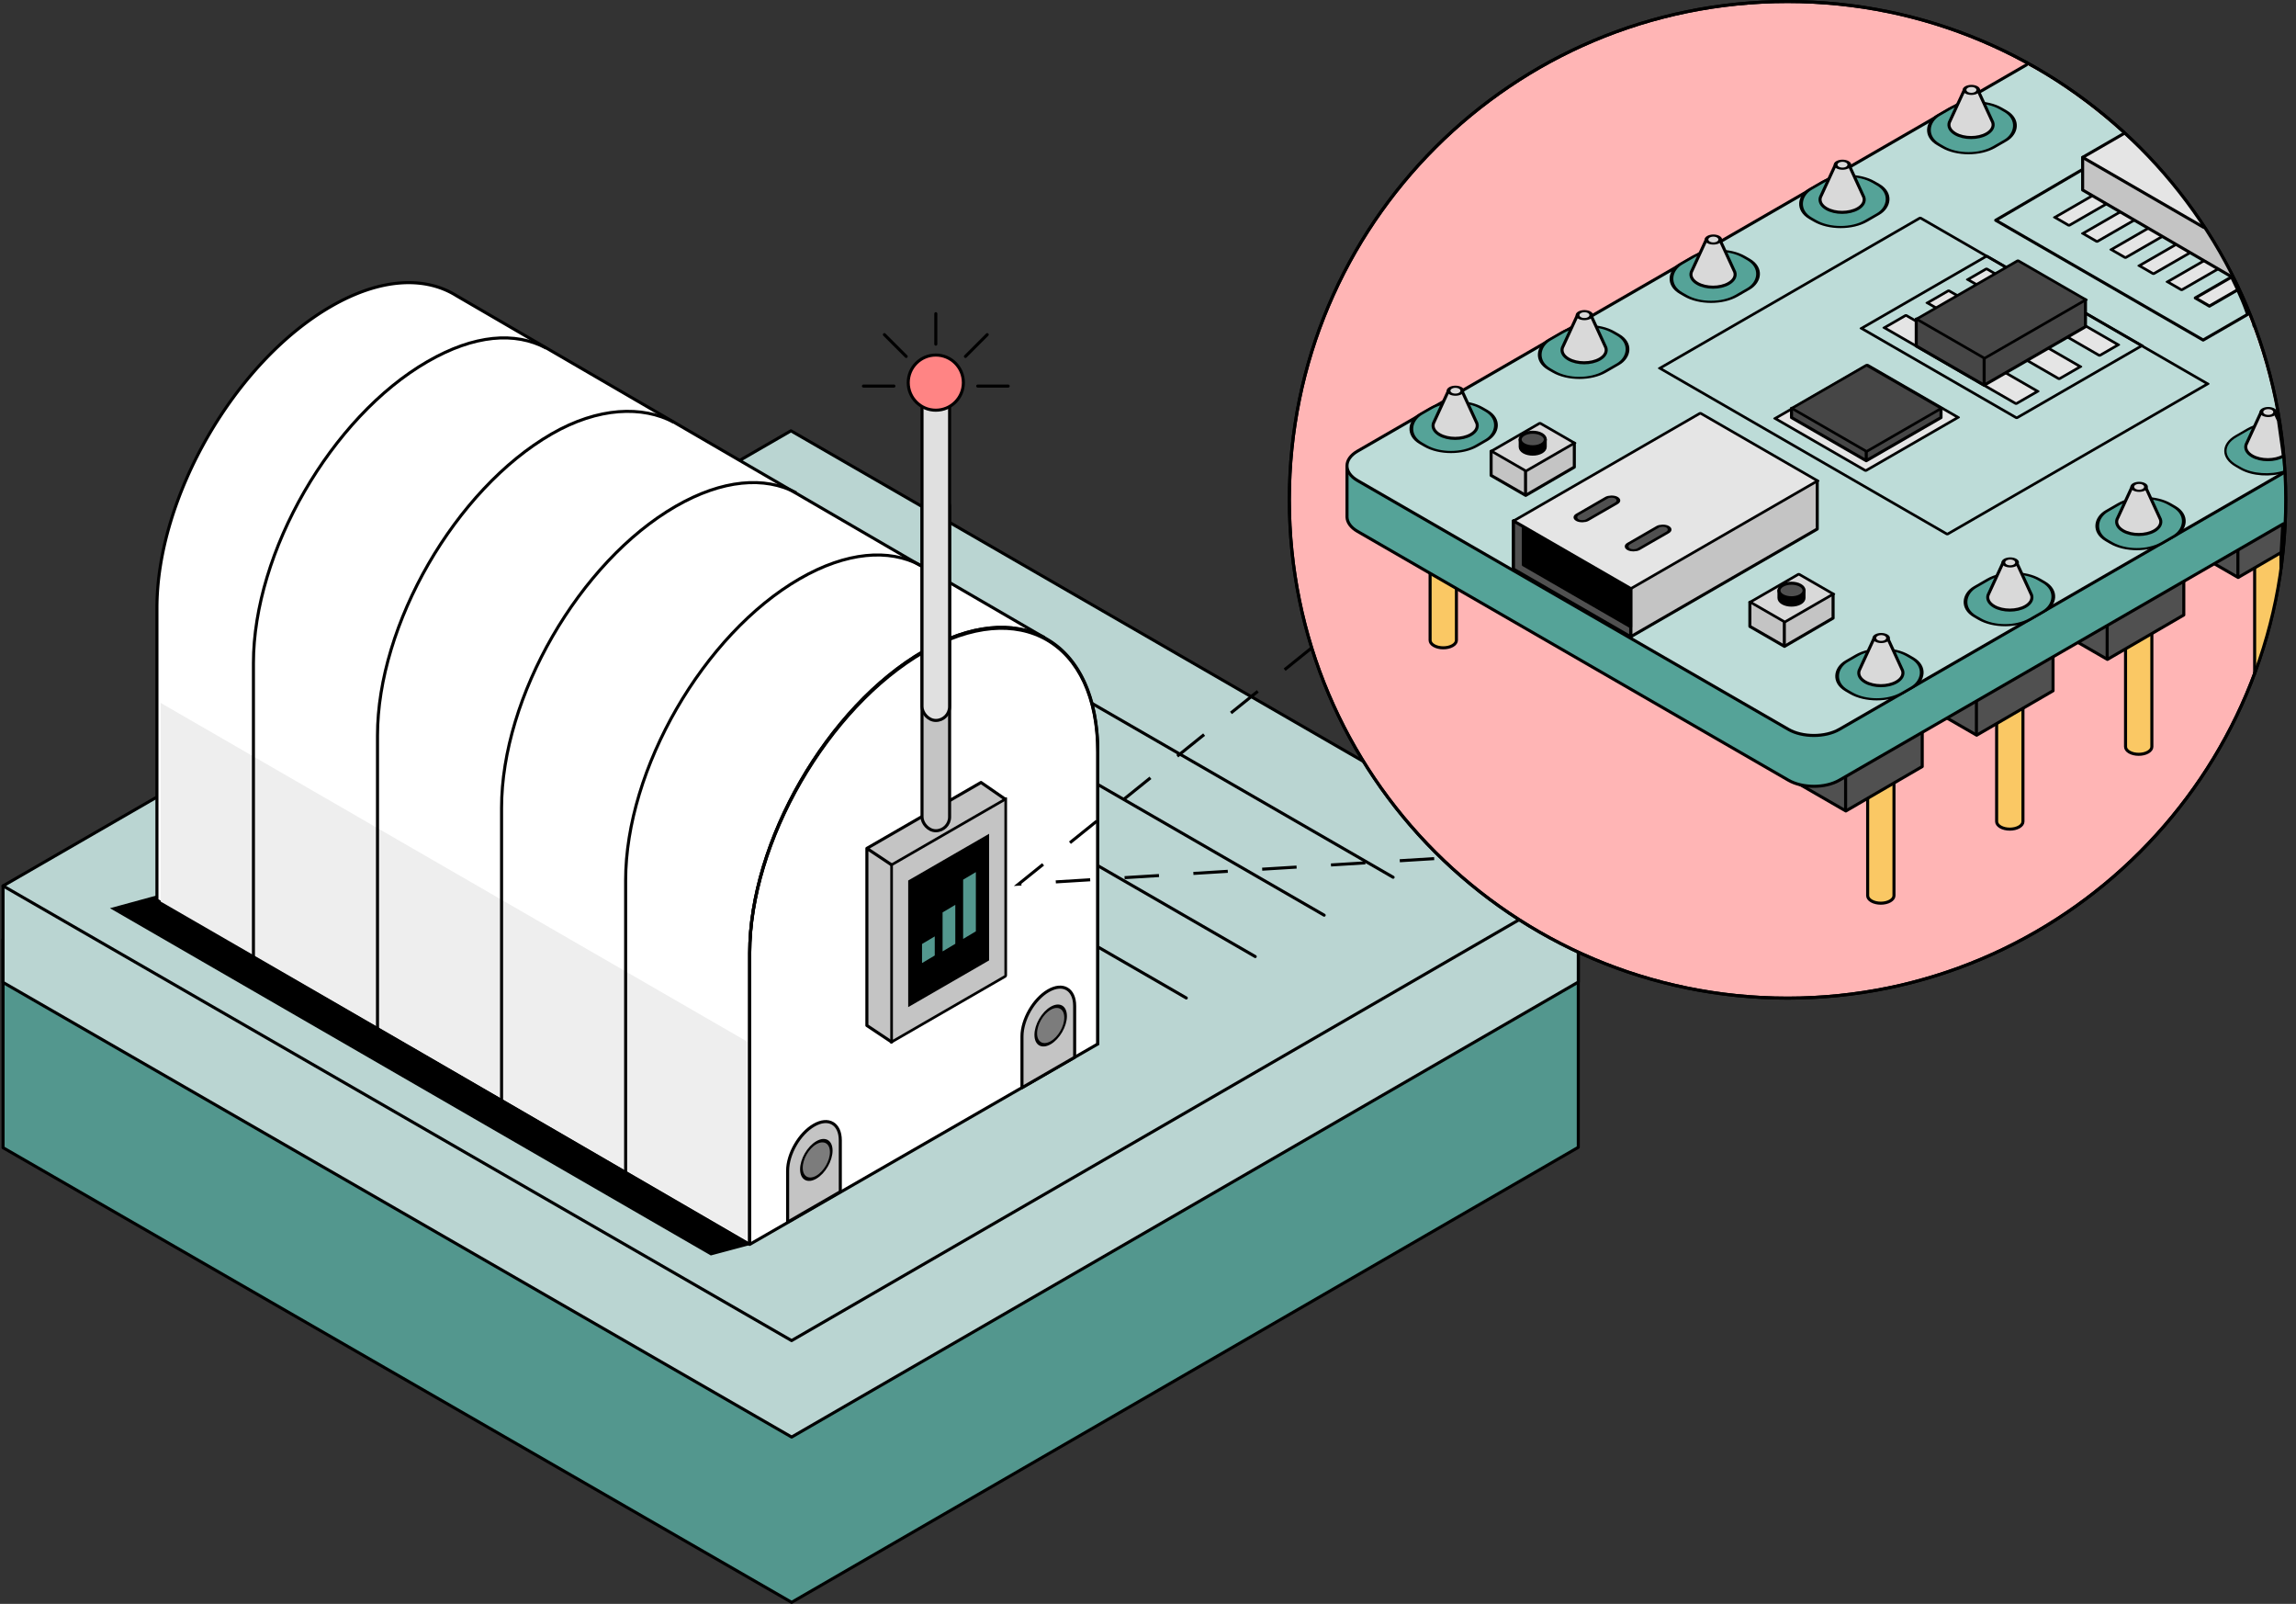 <svg width="1505" height="1051" viewBox="0 0 1505 1051" fill="none" xmlns="http://www.w3.org/2000/svg"><rect x="0" y="0" width="1505" height="1051" fill="#333333" stroke="none"/><path d="M640.878 252.988h19.975m-74.905 0h-19.974m47.439-27.463v-19.973m-33.707 13.732l14.287 14.285m38.841 0l14.286-14.285" stroke="#000" stroke-width="2" stroke-linecap="round" stroke-linejoin="round"/><path d="M518.9 1050l515.65-298.167V615.534H2.003L2 752.074 518.9 1050z" fill="#53978E" stroke="#000" stroke-width="2" stroke-linecap="round" stroke-linejoin="round"/><path d="M518.902 941.695l515.648-298.167v-63.007H2.002v63.247l516.9 297.927z" fill="#BAD5D2" stroke="#000" stroke-width="2" stroke-linecap="round" stroke-linejoin="round"/><path d="M2.003 580.521l516.46-298.208L1034.51 580.28 518.88 878.488 2.003 580.521z" fill="#BAD5D2" stroke="#000" stroke-width="2" stroke-linecap="round" stroke-linejoin="round"/><path d="M465.938 822.689l25.485-6.797 6.025-22.755-386.871-208.503-38.512 10.502 393.873 227.553z" fill="#000"/><path d="M523.833 350.12l389.328 224.738M478.653 374.967l389.319 224.755M433.47 402.073l389.319 224.754M388.292 429.178l389.301 224.785" stroke="#000" stroke-width="2" stroke-linecap="round" stroke-linejoin="round"/><path d="M719.585 684.121V492.63c0-36.09-12.571-61.533-32.934-73.569l-387.37-225.245c-20.762-13-49.972-11.69-82.329 6.99-63.006 36.373-114.081 124.832-114.081 197.578v191.49l388.552 225.569 228.162-131.322z" fill="#fff"/><path d="M719.585 684.121l.499.866a1 1 0 00.501-.866h-1zM491.423 815.443l-.502.865c.31.18.691.181 1.001.002l-.499-.867zm195.228-396.382l.509-.861-.006-.003-.503.864zm-583.78 170.813h-1a1 1 0 00.498.865l.502-.865zm0-191.49h-1 1zm114.081-197.578l-.5-.866.5.866zm82.329-6.99l-.53.847.028.017.502-.864zM718.585 492.63v191.491h2V492.63h-2zM491.922 816.31l228.162-131.323-.998-1.733-228.161 131.323.997 1.733zm194.22-396.388c19.952 11.792 32.443 36.826 32.443 72.708h2c0-36.299-12.651-62.151-33.425-74.43l-1.018 1.722zM103.871 589.874v-191.49h-2v191.49h2zm0-191.49c0-36.157 12.699-76.286 33.279-111.929 20.58-35.643 48.987-66.705 80.302-84.783l-1-1.732c-31.691 18.295-60.325 49.649-81.034 85.515-20.709 35.866-33.547 76.339-33.547 112.929h2zm113.581-196.712c32.17-18.572 60.962-19.741 81.299-7.009l1.061-1.695c-21.188-13.266-50.816-11.816-83.36 6.972l1 1.732zm81.327-6.992l387.369 225.245 1.006-1.728-387.37-225.246-1.005 1.729zm-196.41 396.059l388.552 225.569 1.005-1.729-388.553-225.57-1.004 1.73z" fill="#000"/><path fill="#EEE" d="M105.326 460.625L489.708 682.53v130.163L105.326 590.788z"/><path d="M491.424 815.443V624.861c0-72.75 51.076-161.213 114.081-197.586v0c63.005-36.373 114.081-6.883 114.081 65.868v191.482" stroke="#000" stroke-width="2" stroke-linejoin="round"/><path d="M491.424 814.858v-190.59c0-72.746 51.076-161.205 114.081-197.578 30.696-17.721 58.56-19.809 79.066-8.879" stroke="#000" stroke-width="2" stroke-linejoin="round"/><path d="M491.424 814.858v-190.59c0-72.746 51.076-161.205 114.081-197.578 30.696-17.721 58.56-19.809 79.066-8.879M328.773 720.569V529.394c0-72.746 51.076-161.205 114.081-197.578 30.696-17.721 58.56-19.809 79.066-8.879" stroke="#000" stroke-width="2" stroke-linejoin="round"/><path d="M410.099 768.006V576.831c0-72.746 51.075-161.205 114.081-197.578 30.695-17.721 58.56-19.809 79.066-8.879M247.448 674.262V481.957c0-72.747 51.076-161.205 114.081-197.578 30.696-17.721 59.689-18.604 80.195-7.674" stroke="#000" stroke-width="2" stroke-linejoin="round"/><path d="M166.123 626.83V434.525c0-72.746 51.075-161.204 114.081-197.577 30.695-17.721 57.43-19.734 77.936-8.803" stroke="#000" stroke-width="2" stroke-linejoin="round"/><path d="M643.042 512.742l-74.813 43.19v116.071l16.198 10.798 74.238-159.262-15.623-10.797z" fill="#C4C4C4"/><path d="M568.229 555.932l74.813-43.19 15.623 10.797-74.238 159.262-16.198-10.798V555.932zm0 0l16.198 10.797" stroke="#000" stroke-width="2" stroke-linecap="round" stroke-linejoin="round"/><path transform="matrix(.866 -.5 0 1 584.429 566.728)" fill="#C4C4C4" stroke="#000" stroke-width="2" stroke-linecap="round" stroke-linejoin="round" d="M0 0h86.384v116.072H0z"/><path transform="matrix(.866 -.5 0 1 594.45 576.492)" fill="#000" stroke="#C4C4C4" stroke-width="2" stroke-linecap="round" stroke-linejoin="round" d="M0 0h63.238v84.97H0z"/><path d="M516.273 767.223c0-11.012 7.731-24.404 17.268-29.91 9.536-5.507 17.267-1.043 17.267 9.969v33.644l-34.535 19.942v-33.645z" fill="#C4C4C4" stroke="#000" stroke-width="2" stroke-linecap="round" stroke-linejoin="round"/><ellipse rx="11.295" ry="11.294" transform="matrix(.866 -.5 0 1 535.091 760.1)" fill="#7C7C7C" stroke="#000" stroke-width="2" stroke-linecap="round" stroke-linejoin="round"/><path d="M669.889 679.128c0-11.012 7.731-24.403 17.267-29.91 9.537-5.507 17.268-1.043 17.268 9.969v33.645l-34.535 19.941v-33.645z" fill="#C4C4C4" stroke="#000" stroke-width="2" stroke-linecap="round" stroke-linejoin="round"/><ellipse rx="11.295" ry="11.294" transform="matrix(.866 -.5 0 1 688.707 672.005)" fill="#7C7C7C" stroke="#000" stroke-width="2" stroke-linecap="round" stroke-linejoin="round"/><path d="M604.375 618.585l8.341-4.963v12.504l-8.341 4.963v-12.504zM617.849 597.898l8.342-4.962v25.537l-8.342 4.962v-25.537zM631.323 576.443l8.342-4.962v38.821l-8.342 4.962z" fill="#53978E"/><rect x="604.375" y="323.016" width="18.072" height="221.367" rx="9.036" fill="#C4C4C4" stroke="#000" stroke-width="2" stroke-linecap="round" stroke-linejoin="round"/><rect x="604.375" y="250.732" width="18.072" height="221.367" rx="9.036" fill="#E0E0E0" stroke="#000" stroke-width="2" stroke-linecap="round" stroke-linejoin="round"/><ellipse cx="613.41" cy="250.734" rx="18.072" ry="18.071" fill="#FF8484" stroke="#000" stroke-width="2" stroke-linecap="round" stroke-linejoin="round"/><path d="M859.645 424.663L667.627 579.394l275.602-16.941" stroke="#000" stroke-width="2" stroke-dasharray="22.59 22.59"/><path d="M1498.27 327.532c0 180.339-146.2 326.533-326.56 326.533-180.352 0-326.557-146.194-326.557-326.533C845.153 147.194 991.358 1 1171.71 1c180.36 0 326.56 146.194 326.56 326.532z" fill="#FFB5B5" stroke="#000" stroke-width="2"/><path d="M1226.75 590.4c1.68.97 3.88 1.456 6.09 1.458 2.21.003 4.42-.484 6.11-1.458 1.69-.973 2.53-2.247 2.53-3.521V484.967h-17.25v101.912c0 1.274.84 2.548 2.52 3.521z" fill="#FAC864" stroke="#000" stroke-width="2" stroke-linecap="round" stroke-linejoin="round"/><path d="M1239.01 481.419c3.39 1.959 3.39 5.135 0 7.094-3.39 1.958-8.89 1.958-12.29 0-3.39-1.959-3.39-5.135 0-7.094 3.4-1.959 8.9-1.959 12.29 0z" fill="#FFE598" stroke="#000" stroke-width="2" stroke-linecap="round" stroke-linejoin="round"/><path d="M1492.67 335.32c-3.39-1.959-8.89-1.959-12.28 0l-2.5 3.547V441.5l6.61-19.5 4-14.5 6.64-35v-33.633l-2.47-3.547z" fill="#FAC864"/><path d="M1477.89 441.5V338.867l2.5-3.547c3.39-1.959 8.89-1.959 12.28 0l2.47 3.547V372.5" stroke="#000" stroke-width="2" stroke-linecap="round" stroke-linejoin="round"/><path d="M1395.79 492.834c3.37 1.944 8.83 1.944 12.2 0 1.69-.973 2.53-2.247 2.53-3.522V387.4h-17.25v101.912c0 1.275.84 2.549 2.52 3.522z" fill="#FAC864" stroke="#000" stroke-width="2" stroke-linecap="round" stroke-linejoin="round"/><path d="M1408.05 383.853c3.39 1.959 3.39 5.135 0 7.094-3.39 1.959-8.89 1.959-12.29 0-3.39-1.959-3.39-5.135 0-7.094 3.4-1.959 8.9-1.959 12.29 0z" fill="#FFE598" stroke="#000" stroke-width="2" stroke-linecap="round" stroke-linejoin="round"/><path d="M1311.3 541.865c3.37 1.944 8.83 1.944 12.2 0 1.68-.973 2.52-2.247 2.52-3.521V436.432h-17.25v101.912c0 1.274.84 2.548 2.53 3.521z" fill="#FAC864" stroke="#000" stroke-width="2" stroke-linecap="round" stroke-linejoin="round"/><path d="M1323.56 432.886c3.39 1.959 3.39 5.135 0 7.093-3.4 1.959-8.9 1.959-12.29 0-3.4-1.958-3.4-5.134 0-7.093 3.39-1.959 8.89-1.959 12.29 0z" fill="#FFE598" stroke="#000" stroke-width="2" stroke-linecap="round" stroke-linejoin="round"/><path d="M1260 502.32v-24.622l-85.69 8.355v24.826l35.62 20.547L1260 502.32z" fill="#505050" stroke="#000" stroke-width="2" stroke-linecap="round" stroke-linejoin="round"/><path d="M1209.77 506.414v24.629" stroke="#000" stroke-width="2"/><path transform="scale(-1.225 .707) rotate(-45 301.03 1579.434)" fill="#B3B3B3" stroke="#000" stroke-width="2" stroke-linecap="round" stroke-linejoin="round" d="M0 0h41.07v57.666H0z"/><path d="M939.942 423.053c3.369 1.945 8.83 1.945 12.199 0 1.684-.972 2.526-2.247 2.526-3.521V317.62h-17.252l.001 101.912c0 1.274.842 2.549 2.526 3.521z" fill="#FAC864" stroke="#000" stroke-width="2" stroke-linecap="round" stroke-linejoin="round"/><path d="M952.201 314.072c3.393 1.959 3.393 5.135 0 7.093-3.394 1.959-8.895 1.959-12.289 0-3.393-1.958-3.393-5.134 0-7.093 3.394-1.959 8.895-1.959 12.289 0z" fill="#FFE598" stroke="#000" stroke-width="2" stroke-linecap="round" stroke-linejoin="round"/><path d="M1345.75 452.658v-24.622l-85.69 8.355v24.826l35.62 20.547 50.07-29.106z" fill="#505050" stroke="#000" stroke-width="2" stroke-linecap="round" stroke-linejoin="round"/><path d="M1295.53 456.753v24.628" stroke="#000" stroke-width="2"/><path transform="scale(-1.225 .707) rotate(-45 181.24 1628.829)" fill="#B3B3B3" stroke="#000" stroke-width="2" stroke-linecap="round" stroke-linejoin="round" d="M0 0h41.07v57.666H0z"/><path d="M1431.45 402.996v-24.622l-85.69 8.355v24.825l35.62 20.548 50.07-29.106z" fill="#505050" stroke="#000" stroke-width="2" stroke-linecap="round" stroke-linejoin="round"/><path d="M1381.22 407.09v24.629" stroke="#000" stroke-width="2"/><path transform="scale(-1.225 .707) rotate(-45 61.47 1678.174)" fill="#B3B3B3" stroke="#000" stroke-width="2" stroke-linecap="round" stroke-linejoin="round" d="M0 0h41.07v57.666H0z"/><path d="M1467.07 378.415l-35.63-20.547v-24.826l65.83-6.418-2 35.396-28.2 16.395z" fill="#505050" stroke="#000" stroke-width="2" stroke-linecap="round" stroke-linejoin="round"/><path d="M1466.91 353.403v24.629" stroke="#000" stroke-width="2"/><path d="M889.854 348.221l282.426 163.043c9.22 5.323 24.17 5.323 33.39 0L1497.5 342.5v-17l-.73-17.969-20.5-93.642-593.325 92.05v32.941c.127 3.389 2.43 6.755 6.909 9.341z" fill="#55A398"/><path d="M1476.27 213.889l-593.325 92.05v32.941c.127 3.389 2.43 6.755 6.909 9.341l282.426 163.043c9.22 5.323 24.17 5.323 33.39 0l291.1-168.055" stroke="#000" stroke-width="2" stroke-linecap="round" stroke-linejoin="round"/><path d="M889.852 314.902l282.418 163.043c9.22 5.323 24.17 5.323 33.39 0l291.11-168.057c-.83-10.953-3.3-36.261-6.5-49.862-4-17.002-14.5-67.507-58.51-128.513-32.47-45.004-83.64-79.674-103.45-89.009L889.852 295.626c-9.22 5.323-9.22 13.953 0 19.276z" fill="#BDDCD8"/><path d="M1496.77 309.888l-291.11 168.057c-9.22 5.323-24.17 5.323-33.39 0L889.852 314.902c-9.22-5.323-9.22-13.953 0-19.276L1328.31 42.504" stroke="#000" stroke-width="2" stroke-linecap="round" stroke-linejoin="round"/><path d="M1308.17 144.338l135.98 78.5 29.12-16.809c-4.53-14.058-20.15-47.086-50.11-84.529-7.54-9.424-29.75-11.749-39.16-21.5l-75.83 44.338z" stroke="#000" stroke-width="2" stroke-linecap="round" stroke-linejoin="round"/><path transform="scale(1.225 .707) rotate(-45 792.946 -1226.543)" fill="#E5E5E5" stroke="#000" stroke-width="2" stroke-linecap="round" stroke-linejoin="round" d="M0 0h37.627v10.699H0z"/><path transform="scale(1.225 .707) rotate(-45 844.104 -1248.041)" fill="#E5E5E5" stroke="#000" stroke-width="2" stroke-linecap="round" stroke-linejoin="round" d="M0 0h34.535v10.699H0z"/><path transform="scale(1.225 .707) rotate(-45 895.201 -1269.414)" fill="#E5E5E5" stroke="#000" stroke-width="2" stroke-linecap="round" stroke-linejoin="round" d="M0 0h30.89v10.699H0z"/><path transform="scale(1.225 .707) rotate(-45 818.473 -1237.17)" fill="#E5E5E5" stroke="#000" stroke-width="2" stroke-linecap="round" stroke-linejoin="round" d="M0 0h33.069v10.699H0z"/><path transform="scale(1.225 .707) rotate(-45 869.624 -1258.67)" fill="#E5E5E5" stroke="#000" stroke-width="2" stroke-linecap="round" stroke-linejoin="round" d="M0 0h34.983v10.699H0z"/><path d="M1438.99 195.245l9.26 5.349 18.52-10.687-4.01-8.388-23.77 13.726z" fill="#E5E5E5" stroke="#000" stroke-width="2" stroke-linecap="round" stroke-linejoin="round"/><path d="M1365.14 103.2v21.302L1463 181.5c-9-21.5-30-53.5-56.5-80l-41.36 1.7z" fill="#C4C4C4"/><path d="M1463 181.5l-97.86-56.998V103.2l41.36-1.7" stroke="#000" stroke-width="2" stroke-linecap="round" stroke-linejoin="round"/><path d="M1391.75 87.753l-26.61 15.365 78.12 45.102c-25.26-39.22-39.34-48.91-51.51-60.467z" fill="#E5E5E5"/><path d="M1391.75 87.753l-26.61 15.365L1444.5 149" stroke="#000" stroke-width="2" stroke-linecap="round" stroke-linejoin="round"/><path transform="scale(1.225 .707) rotate(-45 943.092 -952.664)" fill="#E5E5E5" stroke="#000" stroke-width="2" stroke-linecap="round" stroke-linejoin="round" d="M0 0h69.917v68.522H0z"/><path d="M1223.31 301.915l49-28.289v-6.035h-98v6.035l49 28.289z" fill="#464646"/><path d="M1223.31 301.915l49-28.289v-6.035h-98v6.035l49 28.289zm0 0v-5.972" stroke="#000" stroke-width="2" stroke-linecap="round" stroke-linejoin="round"/><path transform="scale(1.225 .707) rotate(-45 936.231 -968.138)" fill="#464646" stroke="#000" stroke-width="2" stroke-linecap="round" stroke-linejoin="round" d="M0 0h56.582v56.582H0z"/><path d="M1465.64 305.151l2.98 1.716c7.73 4.462 19.85 5.153 28.88 2.133l-1-16-3.23-15.515c-7.03-.536-14.4.755-19.8 3.874l-7.83 4.517c-9.22 5.323-9.22 13.953 0 19.275z" fill="#55A398" stroke="#000" stroke-width="1.5" stroke-linecap="round" stroke-linejoin="round"/><rect width="41.985" height="47.593" rx="19.274" transform="scale(1.225 .707) rotate(45 26.114 1611.805)" fill="#55A398" stroke="#000" stroke-width="2" stroke-linecap="round" stroke-linejoin="round"/><rect width="41.985" height="48.503" rx="19.274" transform="scale(1.225 .707) rotate(45 -93.113 1562.419)" fill="#55A398" stroke="#000" stroke-width="2" stroke-linecap="round" stroke-linejoin="round"/><rect width="41.985" height="46.103" rx="19.274" transform="scale(1.225 .707) rotate(45 -213.29 1512.642)" fill="#55A398" stroke="#000" stroke-width="2" stroke-linecap="round" stroke-linejoin="round"/><path d="M1222.64 446.885c5.66 3.264 14.82 3.264 20.48 0 3.52-2.035 4.85-4.857 3.98-7.485l-9.8-21.311h-8.8l-9.84 21.311c-.87 2.628.46 5.45 3.98 7.485z" fill="#D9D9D9" stroke="#000" stroke-width="2" stroke-linecap="round" stroke-linejoin="round"/><circle r="3.677" transform="scale(1.225 .707) rotate(-45 1217.13 -919.426)" fill="#D9D9D9" stroke="#000" stroke-width="2" stroke-linecap="round" stroke-linejoin="round"/><path d="M1307.18 397.348c5.65 3.265 14.82 3.265 20.48 0 3.52-2.034 4.85-4.857 3.98-7.485l-9.8-21.311h-8.8l-9.84 21.311c-.87 2.628.46 5.451 3.98 7.485z" fill="#D9D9D9" stroke="#000" stroke-width="2" stroke-linecap="round" stroke-linejoin="round"/><circle r="3.677" transform="scale(1.225 .707) rotate(-45 1167.073 -1037.777)" fill="#D9D9D9" stroke="#000" stroke-width="2" stroke-linecap="round" stroke-linejoin="round"/><path d="M1391.67 347.81c5.66 3.265 14.83 3.265 20.48 0 3.52-2.034 4.85-4.857 3.98-7.485l-9.8-21.311h-8.8l-9.84 21.311c-.87 2.628.46 5.451 3.98 7.485z" fill="#D9D9D9" stroke="#000" stroke-width="2" stroke-linecap="round" stroke-linejoin="round"/><circle r="3.677" transform="scale(1.225 .707) rotate(-45 1116.995 -1156.079)" fill="#D9D9D9" stroke="#000" stroke-width="2" stroke-linecap="round" stroke-linejoin="round"/><path d="M1476.3 298.777c5.65 3.264 14.82 3.264 20.47 0l-3.26-23.249-2.56-5.547h-8.8l-9.84 21.311c-.87 2.628.46 5.45 3.99 7.485z" fill="#D9D9D9"/><path d="M1494.43 277.528l-.92-2m0 0l-2.56-5.547h-8.8l-9.84 21.311c-.87 2.628.46 5.45 3.99 7.485 5.65 3.264 14.82 3.264 20.47 0l-3.26-23.249z" stroke="#000" stroke-width="2" stroke-linecap="round" stroke-linejoin="round"/><circle r="3.677" transform="scale(1.225 .707) rotate(-45 1067.833 -1274.163)" fill="#D9D9D9" stroke="#000" stroke-width="2" stroke-linecap="round" stroke-linejoin="round"/><rect width="41.985" height="47.157" rx="19.274" transform="scale(1.225 .707) rotate(45 423.54 1319.386)" fill="#55A398" stroke="#000" stroke-width="2" stroke-linecap="round" stroke-linejoin="round"/><rect width="41.985" height="47.588" rx="19.274" transform="scale(1.225 .707) rotate(45 307.224 1271.208)" fill="#55A398" stroke="#000" stroke-width="2" stroke-linecap="round" stroke-linejoin="round"/><rect width="41.985" height="47.593" rx="19.274" transform="scale(1.225 .707) rotate(45 188.88 1222.184)" fill="#55A398" stroke="#000" stroke-width="2" stroke-linecap="round" stroke-linejoin="round"/><rect width="41.985" height="48.503" rx="19.274" transform="scale(1.225 .707) rotate(45 69.65 1172.8)" fill="#55A398" stroke="#000" stroke-width="2" stroke-linecap="round" stroke-linejoin="round"/><rect width="41.985" height="46.103" rx="19.274" transform="scale(1.225 .707) rotate(45 -50.524 1123.019)" fill="#55A398" stroke="#000" stroke-width="2" stroke-linecap="round" stroke-linejoin="round"/><path d="M943.603 284.819c5.655 3.264 14.822 3.264 20.477 0 3.524-2.035 4.852-4.857 3.983-7.485l-9.802-21.311h-8.801l-9.84 21.311c-.869 2.628.459 5.45 3.983 7.485z" fill="#D9D9D9" stroke="#000" stroke-width="2" stroke-linecap="round" stroke-linejoin="round"/><circle r="3.677" transform="scale(1.225 .707) rotate(-45 826.535 -759.017)" fill="#D9D9D9" stroke="#000" stroke-width="2" stroke-linecap="round" stroke-linejoin="round"/><path d="M1028.14 235.283c5.65 3.264 14.82 3.264 20.48 0 3.52-2.035 4.85-4.857 3.98-7.485l-9.8-21.311h-8.8l-9.84 21.311c-.87 2.628.46 5.45 3.98 7.485z" fill="#D9D9D9" stroke="#000" stroke-width="2" stroke-linecap="round" stroke-linejoin="round"/><circle r="3.677" transform="scale(1.225 .707) rotate(-45 776.478 -877.366)" fill="#D9D9D9" stroke="#000" stroke-width="2" stroke-linecap="round" stroke-linejoin="round"/><path d="M1112.64 185.746c5.65 3.265 14.82 3.265 20.47 0 3.53-2.034 4.86-4.856 3.99-7.485l-9.81-21.311h-8.8l-9.84 21.311c-.87 2.629.46 5.451 3.99 7.485z" fill="#D9D9D9" stroke="#000" stroke-width="2" stroke-linecap="round" stroke-linejoin="round"/><circle r="3.677" transform="scale(1.225 .707) rotate(-45 726.406 -995.677)" fill="#D9D9D9" stroke="#000" stroke-width="2" stroke-linecap="round" stroke-linejoin="round"/><path d="M1197.26 136.713c5.65 3.264 14.82 3.264 20.48 0 3.52-2.035 4.85-4.857 3.98-7.485l-9.8-21.312h-8.8l-9.84 21.312c-.87 2.628.46 5.45 3.98 7.485z" fill="#D9D9D9" stroke="#000" stroke-width="2" stroke-linecap="round" stroke-linejoin="round"/><circle r="3.677" transform="scale(1.225 .707) rotate(-45 677.24 -1113.75)" fill="#D9D9D9" stroke="#000" stroke-width="2" stroke-linecap="round" stroke-linejoin="round"/><path d="M1281.76 87.68c5.65 3.264 14.82 3.264 20.47 0 3.53-2.035 4.85-4.858 3.99-7.486l-9.81-21.31h-8.8l-9.84 21.31c-.87 2.629.46 5.45 3.99 7.485z" fill="#D9D9D9" stroke="#000" stroke-width="2" stroke-linecap="round" stroke-linejoin="round"/><circle r="3.677" transform="scale(1.225 .707) rotate(-45 628.022 -1231.696)" fill="#D9D9D9" stroke="#000" stroke-width="2" stroke-linecap="round" stroke-linejoin="round"/><path d="M1031.95 306.088v-15.674l-54.55 5.318v15.804l22.68 13.081 31.87-18.529z" fill="#C4C4C4" stroke="#000" stroke-width="2" stroke-linecap="round" stroke-linejoin="round"/><path d="M999.979 308.692v15.679" stroke="#000" stroke-width="2"/><path transform="scale(-1.225 .707) rotate(-45 74.432 1222.307)" fill="#D9D9D9" stroke="#000" stroke-width="2" stroke-linecap="round" stroke-linejoin="round" d="M0 0h26.144v36.709H0z"/><path d="M998.882 296.201c1.598.922 3.688 1.384 5.778 1.386 2.11.002 4.21-.46 5.81-1.386 1.6-.924 2.4-2.135 2.4-3.345V288h-16.391l.003 4.856c0 1.21.8 2.421 2.4 3.345z" fill="#000" stroke="#000" stroke-width="2" stroke-linecap="round" stroke-linejoin="round"/><path d="M1010.53 284.63c3.22 1.861 3.22 4.878 0 6.74-3.23 1.861-8.46 1.861-11.68 0-3.224-1.862-3.224-4.879 0-6.74 3.22-1.862 8.45-1.862 11.68 0z" fill="#505050" stroke="#000" stroke-width="2" stroke-linecap="round" stroke-linejoin="round"/><path d="M1201.57 405.033v-15.675l-54.55 5.319v15.804l22.68 13.08 31.87-18.528z" fill="#C4C4C4" stroke="#000" stroke-width="2" stroke-linecap="round" stroke-linejoin="round"/><path d="M1169.6 407.637v15.679" stroke="#000" stroke-width="2"/><path transform="scale(-1.225 .707) rotate(-45 174.106 1459.45)" fill="#D9D9D9" stroke="#000" stroke-width="2" stroke-linecap="round" stroke-linejoin="round" d="M0 0h26.144v36.709H0z"/><path d="M1168.5 395.148c1.6.922 3.69 1.384 5.79 1.386 2.1.002 4.2-.46 5.81-1.386 1.6-.924 2.4-2.135 2.4-3.345l-.01-4.856h-16.39v4.856c0 1.21.8 2.421 2.4 3.345z" fill="#000" stroke="#000" stroke-width="2" stroke-linecap="round" stroke-linejoin="round"/><path d="M1180.15 383.576c3.22 1.861 3.22 4.879 0 6.74-3.23 1.862-8.45 1.862-11.68 0-3.22-1.861-3.22-4.879 0-6.74 3.23-1.861 8.45-1.861 11.68 0z" fill="#505050" stroke="#000" stroke-width="2" stroke-linecap="round" stroke-linejoin="round"/><path d="M1068.92 417.25l122.26-70.582v-31.532l-199.122 26.152v31.591l76.862 44.371z" fill="#C4C4C4"/><path d="M1068.92 417.25l122.26-70.582v-31.532l-199.122 26.152v31.591l76.862 44.371zm0 0v-32.083" stroke="#000" stroke-width="2" stroke-linecap="round" stroke-linejoin="round"/><path d="M992.059 372.923l76.861 44.372v-31.706l-76.861-44.257v31.591z" fill="#505050" stroke="#000" stroke-width="2" stroke-linecap="round" stroke-linejoin="round"/><path d="M998.529 370.096l70.321 40.594v-29.007l-70.321-37.262v25.675z" fill="#000" stroke="#000" stroke-width="2" stroke-linecap="round" stroke-linejoin="round"/><path transform="scale(1.225 .707) rotate(45 -7.292 1289.7)" fill="#E5E5E5" stroke="#000" stroke-width="2" stroke-linecap="round" stroke-linejoin="round" d="M0 0h88.749v141.174H0z"/><rect width="7.425" height="29.464" rx="3.713" transform="scale(-1.225 .707) rotate(-45 126.21 1279.157)" fill="#505050" stroke="#000" stroke-width="2" stroke-linecap="round" stroke-linejoin="round"/><rect width="7.425" height="29.464" rx="3.713" transform="scale(-1.225 .707) rotate(-45 145.059 1325.727)" fill="#505050" stroke="#000" stroke-width="2" stroke-linecap="round" stroke-linejoin="round"/><path transform="scale(1.225 .707) rotate(-45 839.23 -1141.486)" fill="#E5E5E5" stroke="#000" stroke-width="2" stroke-linecap="round" stroke-linejoin="round" d="M0 0h14.157v99.692H0z"/><path transform="scale(1.225 .707) rotate(-45 854.522 -1104.564)" fill="#E5E5E5" stroke="#000" stroke-width="2" stroke-linecap="round" stroke-linejoin="round" d="M0 0h16.092v99.692H0z"/><path transform="scale(1.225 .707) rotate(-45 870.801 -1065.26)" fill="#E5E5E5" stroke="#000" stroke-width="2" stroke-linecap="round" stroke-linejoin="round" d="M0 0h16.323v99.692H0z"/><path transform="scale(1.225 .707) rotate(-45 865.39 -1050.192)" stroke="#000" stroke-width="2" stroke-linecap="round" stroke-linejoin="round" d="M0 0h94.798v117.449H0z"/><path transform="matrix(.866 -.5 .866 .5 1088 241.296)" stroke="#000" stroke-width="2" stroke-linecap="round" stroke-linejoin="round" d="M0 0h197.097v217.573H0z"/><path d="M1300.58 252.421l66.42-38.342v-17.65l-110.93 12.699v17.597l44.51 25.696z" fill="#464646"/><path d="M1300.58 252.421l66.42-38.342v-17.65l-110.93 12.699v17.597l44.51 25.696zm0 0v-17.33" stroke="#000" stroke-width="2" stroke-linecap="round" stroke-linejoin="round"/><path transform="scale(1.225 .707) rotate(-45 869.777 -1090.082)" fill="#464646" stroke="#000" stroke-width="2" stroke-linecap="round" stroke-linejoin="round" d="M0 0h76.689v51.395H0z"/><path d="M1498.27 327.532c0 180.339-146.2 326.533-326.56 326.533-180.352 0-326.557-146.194-326.557-326.533C845.153 147.194 991.358 1 1171.71 1c180.36 0 326.56 146.194 326.56 326.532z" stroke="#000" stroke-width="2"/></svg>